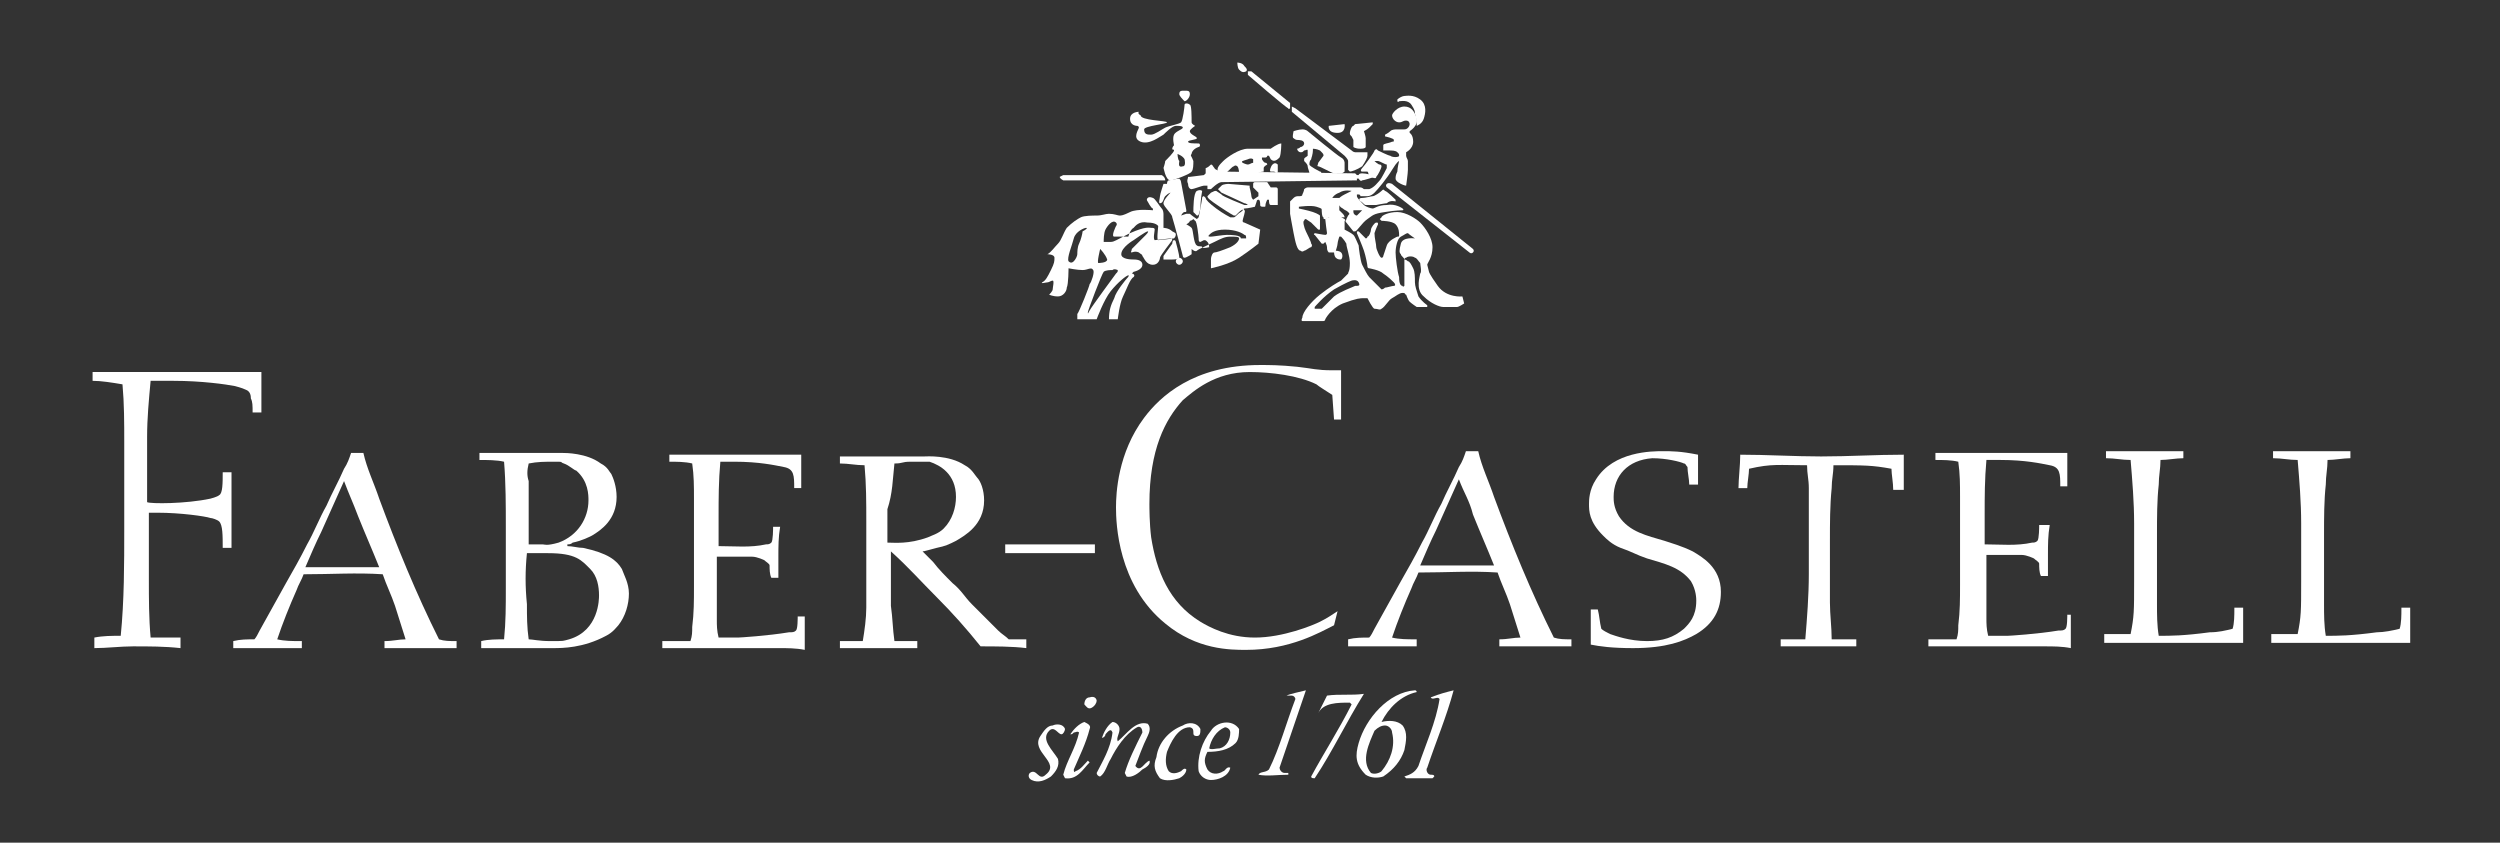 <?xml version="1.0" encoding="utf-8"?>
<!-- Generator: Adobe Illustrator 24.2.3, SVG Export Plug-In . SVG Version: 6.00 Build 0)  -->
<svg version="1.1"
	 id="root" inkscape:output_extension="org.inkscape.output.svg.inkscape" inkscape:version="0.45.1" sodipodi:docbase="C:\Documents and Settings\102517\Desktop" sodipodi:docname="Faber2.svg" sodipodi:version="0.32" xmlns:cc="http://web.resource.org/cc/" xmlns:dc="http://purl.org/dc/elements/1.1/" xmlns:inkscape="http://www.inkscape.org/namespaces/inkscape" xmlns:rdf="http://www.w3.org/1999/02/22-rdf-syntax-ns#" xmlns:sodipodi="http://sodipodi.sourceforge.net/DTD/sodipodi-0.dtd" xmlns:svg="http://www.w3.org/2000/svg"
	 xmlns="http://www.w3.org/2000/svg" xmlns:xlink="http://www.w3.org/1999/xlink" x="0px" y="0px" viewBox="0 0 178 60"
	 style="enable-background:new 0 0 178 60;" xml:space="preserve">
<rect x="0" y="0" width="178" height="60" fill="#333333" stroke="none"/>
<style type="text/css">
	.st0{fill-rule:evenodd;clip-rule:evenodd;fill:none;}
	.st1{fill-rule:evenodd;clip-rule:evenodd;fill:#FFFFFF;}
</style>
<rect y="-0.1" class="st0" width="178" height="60"/>
<sodipodi:namedview  bordercolor="#666666" borderopacity="1.0" gridtolerance="10.0" guidetolerance="10.0" height="60px" id="base" inkscape:current-layer="root" inkscape:cx="175.7587" inkscape:cy="75.5" inkscape:pageopacity="0.0" inkscape:pageshadow="2" inkscape:window-height="747" inkscape:window-width="1280" inkscape:window-x="-4" inkscape:window-y="-4" inkscape:zoom="2" objecttolerance="10.0" pagecolor="#ffffff" units="cm" width="178px">
	</sodipodi:namedview>
<g id="g2210" transform="matrix(3.13,0,0,3.13,-201.615,-224.286)">
	<g>
		<g id="g2212" transform="matrix(1,0,0,-1,0,200)">
			<g id="g2214" transform="scale(0.4,0.4)">
				<path id="path2216" class="st1" d="M237.1,286.1c-0.3-0.2-0.6-0.4-1-0.6c-0.4-0.2-2.1-0.9-3.7-0.9c-1.5,0-2.6,0.6-3.1,0.9
					c-1.8,1.1-2.5,2.9-2.8,4.8c-0.1,0.8-0.1,1.7-0.1,1.9c0,3.1,0.9,4.8,1.9,5.9c0.6,0.5,1.8,1.6,3.8,1.6c1.2,0,2.8-0.2,3.8-0.7
					c0.1-0.1,0.6-0.4,0.9-0.6l0.1-1.4h0.4c0,0.3,0,0.6,0,0.9c0,0.6,0,1.3,0,1.9h-0.5c-0.9,0-1.1,0.1-2,0.2c-1,0.1-1.6,0.1-2.1,0.1
					c-3.8,0-5.7-1.8-6.6-3c-1.5-2-1.6-4.3-1.6-5.1c0-0.9,0.1-4.4,2.8-6.6c1.8-1.5,3.7-1.5,4.6-1.5c2.5,0,4.2,1,5,1.4L237.1,286.1"/>
				<path id="path2218" class="st1" d="M182.6,288.6c-1.4,0-2.7,0-4.2,0c0.3,0.7,0.6,1.4,0.9,2c0.5,1.1,0.8,1.8,1.3,2.9
					c0.3-0.8,0.5-1.2,0.8-2C181.8,290.5,182.2,289.6,182.6,288.6z M178.1,284.4c-0.4,0-0.9,0-1.3,0.1c0.3,0.9,0.7,1.9,1.1,2.8
					c0.1,0.3,0.3,0.6,0.4,0.9c1.6,0,3,0.1,4.5,0c0.2-0.6,0.5-1.2,0.7-1.8c0.2-0.6,0.4-1.3,0.6-1.9c-0.4,0-0.7-0.1-1.2-0.1v-0.4
					c1.3,0,2.7,0,4.1,0v0.4c-0.4,0-0.7,0-1,0.1c-1.3,2.6-2.4,5.3-3.4,8c-0.3,0.9-0.7,1.7-0.9,2.6h-0.7c-0.1-0.3-0.2-0.6-0.4-0.9
					c-0.3-0.7-0.7-1.4-1-2.1c-0.4-0.7-0.7-1.5-1.1-2.2c-0.4-0.8-0.8-1.5-1.2-2.2c-0.5-0.9-1-1.8-1.5-2.7c-0.1-0.2-0.2-0.4-0.3-0.5
					c-0.4,0-0.8,0-1.2-0.1l0-0.4c1.3,0,2.6,0,3.9,0V284.4"/>
				<path id="path2220" class="st1" d="M246,288.7c-1.4,0-2.7,0-4.2,0c0.3,0.7,0.6,1.4,0.9,2c0.5,1.1,0.8,1.8,1.3,2.9
					c0.3-0.8,0.6-1.2,0.8-2C245.2,290.6,245.6,289.7,246,288.7z M241.5,284.5c-0.4,0-0.9,0-1.3,0.1c0.3,0.9,0.7,1.9,1.1,2.8
					c0.1,0.3,0.3,0.6,0.4,0.9c1.6,0,3,0.1,4.5,0c0.2-0.6,0.5-1.2,0.7-1.8c0.2-0.6,0.4-1.3,0.6-1.9c-0.4,0-0.7-0.1-1.2-0.1v-0.4
					c1.3,0,2.7,0,4.1,0v0.4c-0.4,0-0.7,0-1,0.1c-1.3,2.6-2.4,5.3-3.4,8c-0.3,0.9-0.7,1.7-0.9,2.6h-0.7c-0.1-0.3-0.2-0.6-0.4-0.9
					c-0.3-0.7-0.7-1.4-1-2.1c-0.4-0.7-0.7-1.5-1.1-2.2c-0.4-0.8-0.8-1.5-1.2-2.2c-0.5-0.9-1-1.8-1.5-2.7c-0.1-0.2-0.2-0.4-0.3-0.5
					c-0.4,0-0.8,0-1.2-0.1l0-0.4c1.3,0,2.6,0,3.9,0V284.5"/>
				<path id="path2222" class="st1" d="M278.6,286.1c0-0.4,0-0.9-0.1-1c-0.1-0.1-0.2-0.1-0.4-0.1c-1.2-0.2-2.8-0.3-2.9-0.3
					c-0.4,0-0.8,0-1.1,0c-0.1,0.4-0.1,0.7-0.1,1c0,0.4,0,0.9,0,1.3c0,0.8,0,1.5,0,2.3c1.1,0,1.7,0,2,0c0.3,0,0.7-0.2,0.7-0.2
					c0.1-0.1,0.3-0.2,0.3-0.3c0-0.2,0-0.5,0.1-0.7l0.4,0c0,0.4,0,0.8,0,1.2c0,0.6,0,1.1,0.1,1.7H277c0-0.1,0-0.8-0.1-0.9
					c-0.1-0.1-0.2-0.1-0.3-0.1c-0.9-0.2-1.8-0.1-2.7-0.1c0,0.6,0,1.1,0,1.7c0,1,0,2,0.1,3.1c0.3,0,0.5,0,0.8,0
					c1.4,0,2.3-0.2,2.8-0.3c0.6-0.1,0.6-0.5,0.6-1.2h0.4c0,0.6,0,1.3,0,1.9c-0.8,0-1.5,0-2.3,0c-0.9,0-1.9,0-2.8,0
					c-0.8,0-1.6,0-2.4,0l0-0.4c0.4,0,0.9,0,1.3-0.1c0.1-0.7,0.1-1.3,0.1-2c0-0.8,0-1.6,0-2.4c0-0.9,0-1.8,0-2.6c0-0.8,0-1.5-0.1-2.3
					c0-0.3,0-0.5-0.1-0.8c-0.5,0-1.1,0-1.6,0v-0.4c0.1,0,0.2,0,0.3,0c1.2,0,2.4,0,3.6,0h1.1c0.5,0,1.1,0,1.6,0c0.5,0,1,0,1.5-0.1
					c0,0.6,0,1.3,0,1.9H278.6"/>
				<path id="path2224" class="st1" d="M288.1,286.2c0-0.3,0-0.8-0.1-1.1c-0.4-0.1-0.8-0.2-1.3-0.2c-1.5-0.2-2.2-0.2-2.9-0.2
					c-0.1,0.6-0.1,1.2-0.1,1.8c0,0.6,0,1.3,0,1.9v2.1c0,0.9,0,1.9,0.1,2.8c0,0.5,0.1,0.9,0.1,1.4c0.4,0,0.9,0.1,1.3,0.1v0.4
					c-0.5,0-1.4,0-1.9,0c-0.8,0-1.7,0-2.5,0l0-0.4c0.5,0,0.9-0.1,1.4-0.1c0.1-1.2,0.2-2.4,0.2-3.6c0-1.1,0-2.2,0-3.3
					c0-1.7,0-2-0.2-3c-0.5,0-1,0-1.5,0l0-0.5c1.2,0,2.3,0,3.5,0c1.5,0,2.9,0,4.4,0c0,0.3,0,0.6,0,0.8c0,0.4,0,0.9,0,1.2H288.1"/>
				<path id="path2226" class="st1" d="M297.6,286.2c0-0.3,0-0.8-0.1-1.1c-0.4-0.1-0.9-0.2-1.3-0.2c-1.5-0.2-2.2-0.2-2.9-0.2
					c-0.1,0.6-0.1,1.2-0.1,1.8c0,0.6,0,1.3,0,1.9v2.1c0,0.9,0,1.9,0.1,2.8c0,0.5,0.1,0.9,0.1,1.4c0.4,0,0.9,0.1,1.3,0.1v0.4
					c-0.5,0-1.4,0-1.9,0c-0.8,0-1.7,0-2.5,0l0-0.4c0.5,0,0.9-0.1,1.4-0.1c0.1-1.2,0.2-2.4,0.2-3.6c0-1.1,0-2.2,0-3.3
					c0-1.7,0-2-0.2-3c-0.4,0-1,0-1.5,0l0-0.5c1.2,0,2.3,0,3.5,0c1.5,0,2.9,0,4.4,0c0,0.3,0,0.6,0,0.8c0,0.4,0,0.9,0,1.2H297.6"/>
				<path id="path2228" class="st1" d="M188.2,284c0.5,0,1.1,0,1.6,0c0.4,0,0.9,0,1.4,0c0.4,0,0.9,0,1.3,0c0.5,0,1.7,0,3,0.7
					c0.4,0.2,0.6,0.5,0.7,0.6c0.4,0.5,0.6,1.2,0.6,1.8c0,0.6-0.3,1.1-0.4,1.4c-0.3,0.5-0.8,0.9-2.2,1.2c-0.3,0-0.6,0.1-0.9,0.1
					l0,0.1c0.1,0,0.2,0,0.3,0.1c0.5,0.1,0.9,0.3,1.1,0.4c0.5,0.3,1.4,0.9,1.4,2.2c0,0.6-0.2,1.1-0.3,1.3c-0.1,0.1-0.2,0.4-0.6,0.6
					c-0.8,0.6-2,0.6-2.2,0.6c-0.5,0-0.9,0-1.4,0c-0.6,0-1.2,0-1.7,0c-0.6,0-1.1,0-1.6,0l0-0.4c0.4,0,1,0,1.4-0.1
					c0.1-1.2,0.1-2.5,0.1-3.7c0-1.2,0-2.3,0-3.5c0-1,0-1.9-0.1-2.9c-0.4,0-0.9,0-1.3-0.1V284z M191.1,294.5c0.5,0.1,0.9,0.1,1.4,0.1
					c0.7,0,0.3,0,0.6-0.1c0.3-0.1,0.6-0.4,0.7-0.4c0.7-0.6,0.7-1.4,0.7-1.7c0-1-0.6-2-1.7-2.4c-0.7-0.2-0.8-0.1-0.9-0.1
					c-0.3,0-0.5,0-0.8,0c0,0.4,0,0.9,0,1.3c0,0.3,0,0.6,0,0.8c0,0.5,0,1,0,1.5C191,293.8,191,294.1,191.1,294.5z M191,289.4
					c0.4,0,0.8,0,1.2,0c1.6,0,1.9-0.4,2.4-0.9c0.4-0.4,0.5-1,0.5-1.5c0-0.2,0-2-1.7-2.5c-0.4-0.1-0.2-0.1-1.1-0.1
					c-0.6,0-1,0.1-1.2,0.1c-0.1,0.7-0.1,1.3-0.1,2C190.9,287.5,190.9,288.4,191,289.4"/>
				<path id="path2230" class="st1" d="M219.4,284.5c-0.3,0-0.6,0-1,0c-0.2,0.2-0.4,0.3-0.6,0.5c-0.5,0.5-1,1-1.5,1.5
					c-0.4,0.4-0.6,0.8-1.1,1.2c-0.4,0.4-0.8,0.8-1.1,1.2c-0.2,0.2-0.4,0.4-0.6,0.6c0.1,0,0.4,0.1,0.8,0.2c0.5,0.1,0.7,0.2,1.1,0.4
					c0.5,0.3,1.6,0.9,1.6,2.3c0,0.6-0.2,1.1-0.4,1.3c-0.1,0.1-0.3,0.5-0.7,0.7c-0.9,0.6-2.2,0.5-2.3,0.5c-0.6,0-1.1,0-1.7,0
					c-1,0-2.1,0-3.1,0l0-0.4c0.5,0,0.9-0.1,1.4-0.1c0.1-1.1,0.1-2.1,0.1-3.2c0-1.2,0-2.3,0-3.5v-1.4c0-0.6-0.1-1.3-0.2-1.9
					c-0.4,0-0.9,0-1.3,0l0-0.4c0.5,0,1,0,1.6,0c0.9,0,1.9,0,2.8,0l0,0.4c-0.4,0-0.9,0-1.3,0c-0.1,0.7-0.1,1.3-0.2,2
					c0,0.6,0,1.2,0,1.8c0,0.4,0,0.9,0,1.3l0,0c1-0.9,1.7-1.7,2.6-2.6c0.9-0.9,1.7-1.8,2.5-2.8c0.8,0,1.8,0,2.6-0.1L219.4,284.5z
					 M211.9,294.5c0.5,0,0.4,0.1,0.9,0.1c0.6,0,0.9,0,1.1,0c0.6-0.2,1.5-0.7,1.5-2c0-0.6-0.2-1.3-0.7-1.8c-0.3-0.3-0.7-0.4-0.9-0.5
					c-1.1-0.4-1.9-0.3-2.3-0.3c0,0.6,0,1.3,0,1.9C211.8,292.8,211.8,293.6,211.9,294.5"/>
				<path id="path2232" class="st1" d="M171.3,284.6c-0.6,0-1.1,0-1.7,0c-0.1,1.1-0.1,2.2-0.1,3.3c0,1.3,0,2.5,0,3.8
					c0.2,0,0.4,0,0.5,0c1.3,0,2.7-0.2,3-0.3c0.1,0,0.4-0.1,0.5-0.2c0.2-0.2,0.2-0.8,0.2-1.5l0.5,0c0,0.6,0,1.2,0,1.9
					c0,0.8,0,1.6,0,2.4l-0.5,0c0-0.6,0-1.2-0.2-1.3c-0.1-0.1-0.5-0.2-0.5-0.2c-1.4-0.3-3.4-0.3-3.6-0.2c0,1.2,0,2.5,0,3.7
					c0,1.1,0.1,2.1,0.2,3.2c0.4,0,0.9,0,1.3,0c1.6,0,3-0.2,3.5-0.3c0,0,0.4-0.1,0.6-0.2c0.3-0.1,0.3-0.4,0.3-0.5
					c0.1-0.2,0.1-0.4,0.1-0.8h0.5c0,0.7,0,1.5,0,2.3c-1.3,0-2.5,0-3.8,0c-1.9,0-3.9,0-5.8,0l0-0.5c0.5,0,1.1-0.1,1.7-0.2
					c0.1-1.1,0.1-2.2,0.1-3.3c0-1.7,0-3.3,0-4.9c0-2,0-4.1-0.2-6.1c-0.5,0-1,0-1.5-0.1V284c0.7,0,1.5,0.1,2.2,0.1
					c0.9,0,1.8,0,2.7-0.1L171.3,284.6"/>
				<path id="path2234" class="st1" d="M206.4,286c0-0.4,0-0.9-0.1-1c-0.1-0.1-0.2-0.1-0.4-0.1c-1.2-0.2-2.8-0.3-2.9-0.3
					c-0.4,0-0.8,0-1.1,0c-0.1,0.4-0.1,0.7-0.1,1c0,0.4,0,0.9,0,1.3c0,0.8,0,1.5,0,2.3c1.1,0,1.7,0,2,0c0.3,0,0.7-0.2,0.7-0.2
					c0.1-0.1,0.3-0.2,0.3-0.3c0-0.2,0-0.5,0.1-0.7l0.4,0c0,0.4,0,0.8,0,1.2c0,0.6,0,1.1,0.1,1.7h-0.4c0-0.1,0-0.8-0.1-0.9
					c-0.1-0.1-0.2-0.1-0.3-0.1c-0.9-0.2-1.8-0.1-2.7-0.1c0,0.6,0,1.1,0,1.7c0,1,0,2,0.1,3.1c0.3,0,0.5,0,0.8,0
					c1.4,0,2.3-0.2,2.8-0.3c0.6-0.1,0.6-0.5,0.6-1.2h0.4c0,0.6,0,1.3,0,1.9c-0.8,0-1.5,0-2.3,0c-0.9,0-1.9,0-2.8,0
					c-0.8,0-1.6,0-2.4,0l0-0.4c0.4,0,0.9,0,1.3-0.1c0.1-0.7,0.1-1.3,0.1-2c0-0.8,0-1.6,0-2.4c0-0.9,0-1.8,0-2.6c0-0.8,0-1.5-0.1-2.3
					c0-0.3,0-0.5-0.1-0.8c-0.5,0-1.1,0-1.6,0v-0.4c0.1,0,0.2,0,0.3,0c1.2,0,2.4,0,3.6,0h1.1c0.5,0,1.1,0,1.6,0c0.5,0,1,0,1.5-0.1
					c0,0.6,0,1.3,0,1.9H206.4"/>
				<path id="path2236" class="st1" d="M218.2,289.4c1.7,0,3.4,0,5.1,0l0,0.5h-2c-1.1,0-2.1,0-3.1,0V289.4"/>
				<path id="path2238" class="st1" d="M257.6,293.3c0,0.6,0,1.1,0,1.7c-1,0.2-1.5,0.2-2,0.2c-0.6,0-2.8,0-3.8-1.6
					c-0.4-0.6-0.4-1.2-0.4-1.4c0-0.4,0-1,0.8-1.8c0.2-0.2,0.5-0.5,1-0.7c0.6-0.2,0.9-0.4,1.5-0.6c1-0.3,1.9-0.5,2.5-1.3
					c0.3-0.5,0.3-1,0.3-1.1c0-0.9-0.4-1.3-0.7-1.6c-0.6-0.5-1.2-0.7-2.1-0.7c-1,0-1.8,0.3-2.1,0.4c-0.2,0.1-0.4,0.2-0.5,0.3
					c-0.1,0.4-0.1,0.7-0.2,1.1l-0.4,0c0-0.3,0-0.6,0-1c0-0.3,0-0.6,0-1c0.5-0.1,1.2-0.2,2.4-0.2c1.9,0,2.9,0.4,3.6,0.8
					c1,0.6,1.4,1.4,1.4,2.4c0,1.4-1.1,2-1.6,2.3c-0.6,0.3-1.3,0.5-1.6,0.6c-1,0.3-2,0.5-2.6,1.4c-0.3,0.5-0.3,0.9-0.3,1.1
					c0,1.2,0.8,2.1,2.2,2.2c0.8,0,1.6-0.2,1.8-0.3c0.1,0,0.1-0.1,0.2-0.2c0-0.3,0.1-0.7,0.1-1H257.6"/>
				<path id="path2240" class="st1" d="M269.3,293.1c0,0.6,0,1.4,0,1.9c-1.6,0-3.1-0.1-4.7-0.1c-1.5,0-3.1,0.1-4.6,0.1
					c0-0.6-0.1-1.4-0.1-1.9h0.5c0,0.3,0.1,0.8,0.1,1.1c1.3,0.3,1.7,0.2,3.3,0.2c0-0.5,0.1-0.8,0.1-1.3c0-0.8,0-1.6,0-2.5
					c0-0.8,0-1.6,0-2.4c0-1.2-0.1-2.5-0.2-3.7c-0.5,0-0.9,0-1.4,0v-0.4c0.5,0,1,0,1.5,0c0.9,0,1.9,0,2.8,0l0,0.4c-0.4,0-0.9,0-1.4,0
					c0,0.7-0.1,1.4-0.1,2.1c0,1.2,0,2.3,0,3.5c0,1,0,2,0.1,3c0,0.5,0.1,0.8,0.1,1.3c1.8,0,2.2,0,3.3-0.2c0-0.3,0.1-0.8,0.1-1.2
					H269.3"/>
				<path id="path2242" class="st1" d="M228.1,315.5c0,0.2,0.1,0.2,0.3,0.2c0.2,0,0.3,0,0.3-0.2c0-0.2-0.2-0.4-0.3-0.4
					C228.3,315.2,228.1,315.4,228.1,315.5"/>
				<path id="path2244" class="st1" d="M225.8,314.5c0,0-0.5,0-0.5-0.4c0-0.4,0.4-0.4,0.4-0.4s0.1,0,0.1-0.1c0-0.1-0.4-0.6,0.1-0.8
					c0.5-0.2,1.1,0.3,1.3,0.4c0.1,0.1,0.5,0.5,0.7,0.5c0.2,0,0.4,0,0.4-0.1c0-0.1-0.4-0.2-0.5-0.4c-0.1-0.2,0-0.6,0-0.6
					s-0.1-0.1-0.1-0.2c0-0.1,0.1,0,0.1-0.1c0-0.1-0.4-0.5-0.5-0.6c0-0.1-0.1-0.4-0.1-0.4c0,0.1,0.1-0.7,0.4-0.7
					c0.2,0,1.2,0.4,1.2,0.5c0.1,0.1,0.1,0.4,0.1,0.6c-0.1,0.3-0.2,0.3-0.1,0.4c0,0.1,0.1,0.3,0.4,0.4c0.1,0,0.1,0.2,0,0.2
					c-0.3,0-0.6,0-0.6,0.1c0,0.1,0.5,0.1,0.5,0.2c0,0.1-0.4,0.2-0.4,0.4c0,0.1,0.3,0.3,0.3,0.3c0,0-0.2,0.1-0.2,0.2c0,0.3,0,1-0.1,1
					c-0.1,0.1-0.3,0.1-0.3,0c0-0.1-0.1-0.9-0.2-1c-0.1-0.1-0.7-0.2-0.9-0.3c-0.2-0.1-0.6-0.4-0.8-0.4c-0.2,0-0.4,0-0.4,0.3
					c0,0.2,1.3,0.3,1.3,0.4c0,0.1-1.5,0.1-1.5,0.4C225.7,314.4,225.8,314.5,225.8,314.5z M228,312.1c0,0,0-0.3,0.1-0.4
					c0-0.1-0.1-0.4,0.2-0.3c0.2,0,0.1,0.4,0.1,0.4C228.3,312,228,312.1,228,312.1"/>
				<path id="path2246" class="st1" d="M221.5,310.9h5.6c0,0,0.2-0.1,0.2-0.3c-0.1,0-5.8,0-5.8,0s-0.2,0.1-0.2,0.2
					C221.3,310.8,221.5,310.9,221.5,310.9"/>
				<path id="path2248" class="st1" d="M227.2,307.9v0.8c0,0,0,0.2-0.1,0.3c-0.1,0.1-0.4,0.6-0.5,0.6c0,0-0.2,0.1-0.3,0
					c-0.1-0.1,0-0.2,0-0.2c0,0,0.2-0.4,0.3-0.4c0,0,0-0.1,0-0.1c0,0-0.9,0.1-1.3-0.1s-0.5-0.2-0.6-0.2s-0.3,0.1-0.6,0.1
					c-0.2,0-0.4-0.1-0.7-0.1c-0.2,0-0.7,0-0.9-0.1c-0.2-0.1-0.5-0.3-0.8-0.6c-0.2-0.3-0.3-0.7-0.5-0.9c-0.2-0.2-0.4-0.5-0.6-0.6
					c0,0,0.4,0,0.4-0.2c0-0.2,0-0.3-0.2-0.7c-0.2-0.4-0.3-0.6-0.5-0.7c-0.1-0.1,0.2,0,0.3,0c0.1,0,0.2,0.1,0.3,0.1
					c0.1,0,0-0.4,0-0.5c0-0.1-0.2-0.3-0.2-0.3s0.2-0.1,0.5-0.1c0.3,0,0.5,0.3,0.5,0.5c0.1,0.2,0.1,1.1,0.1,1.1s0.5-0.1,0.8-0.1
					c0.3,0,0.5,0.2,0.6,0c0.1-0.1-0.1-0.7-0.2-0.8c0-0.1-0.6-1.6-0.7-1.7c0-0.1,0-0.3,0-0.3h1.1c0,0,0.4,1.1,0.8,1.6
					c0.4,0.5,0.9,0.9,1,0.9c0.1,0-0.1-0.2-0.1-0.2s-0.6-0.7-0.7-1.1c-0.2-0.4-0.3-0.7-0.3-1.2c0,0,0.5,0,0.5,0s0.1,0.9,0.3,1.3
					c0.2,0.4,0.4,1,0.6,1.1c0.1,0.1,0,0.2-0.1,0.2c0,0,0.1,0.1,0.1,0.1c0,0,0.5,0.1,0.5,0.4c0,0.3-0.4,0.3-0.5,0.3
					c-0.1,0-0.7,0-0.7,0.3c0,0.4,0.7,0.8,0.7,0.8s0.7,0.5,0.8,0.5c0.1,0-0.1-0.2-0.1-0.2s-0.8-0.8-0.8-0.8c0-0.1-0.1-0.2,0-0.2
					c0,0,0.2,0.1,0.4,0c0.1-0.1,0.2-0.1,0.2-0.2c0.1-0.1,0.2-0.5,0.6-0.5c0.3,0,0.4,0.3,0.4,0.4c0,0.1,0.7,1,0.7,1s0,0.1-0.1,0.1
					c-0.1,0-0.8-0.1-0.9-0.1c-0.1,0.1,0,0.5,0,0.6c0,0.1-0.1,0.1-0.2,0.1c-0.1,0-0.3,0.1-1.2-0.3c-0.8-0.4-0.9-0.5-1.1-0.5
					c-0.2,0-0.3,0-0.4,0c0,0.1,0,0.5,0.1,0.7c0.1,0.2,0.4,0.6,0.6,0.4c0.1-0.1,0-0.2,0-0.2s-0.3-0.6-0.1-0.6c0.2,0,0.8,0,0.8,0
					s0.1,0.4,0.3,0.5c0.1,0.1,0.3,0.4,0.8,0.3c0.5,0,0.6-0.2,0.6-0.2c0-0.1-0.1-0.8,0-0.8c0.1,0,0.9,0.1,0.9,0.1
					c0,0,0.1,0.1,0.1,0.2c0,0.1,0,0.1-0.2,0.2C227.5,307.9,227.2,307.9,227.2,307.9z M223.6,306.7c0,0-0.2-0.8-0.1-0.8
					c0,0,0.5,0,0.5,0.2C223.9,306.4,223.6,306.7,223.6,306.7z M223.8,305.4c-0.1-0.1-0.9-2.2-0.9-2.3c0-0.1,0-0.1,0.1,0.1
					c0.1,0.2,1.5,2.1,1.5,2.1c0.1,0.1,0.1,0.1,0.1,0.2c0,0-0.2,0.1-0.3,0C224.2,305.5,223.9,305.5,223.8,305.4z M222.8,307.9
					c-0.1,0-0.6-0.2-0.7-0.6c-0.1-0.4-0.4-1.1-0.3-1.3c0.1-0.1,0.2-0.1,0.3,0c0.1,0.1,0.2,0.3,0.2,0.4c0,0.1,0,0.4,0.1,0.6
					c0.1,0.2,0.2,0.6,0.2,0.7C222.8,307.8,222.9,307.9,222.8,307.9"/>
				<path id="path2250" class="st1" d="M227.9,307.1c0,0,0,0.1-0.1,0.1c-0.1,0-0.1-0.2-0.1-0.2l-0.5-0.7c0,0,0-0.1,0-0.2
					c0.1,0,0.4,0,0.5,0c0.1,0,0.3,0,0.4,0.1C228.1,306.4,227.9,307.1,227.9,307.1"/>
				<path id="path2252" class="st1" d="M227.9,306c0,0.1,0.1,0.2,0.2,0.2s0.2-0.1,0.2-0.2c0-0.1-0.1-0.2-0.2-0.2
					S227.9,305.9,227.9,306"/>
				<path id="path2254" class="st1" d="M231.5,308.8c0,0,0.1,0.1,0.3,0.2c0.2,0,0.6,0.1,0.6,0.1l0.1,0.3c0,0,0,0.1,0.1,0.1
					s0.1-0.2,0.1-0.3c0-0.1,0.1-0.1,0.2-0.1c0.1,0,0.1,0,0.1,0.1c0,0.1,0.1,0.3,0.1,0.3s0.1,0,0.1,0c0-0.1,0-0.3,0.1-0.3
					c0.1,0,0.4,0,0.4,0l0,0.9c0,0,0,0.1-0.1,0.1c-0.1,0-0.3,0-0.3,0l-0.2,0.3c0,0-0.1,0-0.1,0c0,0-0.6,0-0.6,0s-0.1,0-0.1-0.1
					c0,0,0-0.1,0-0.2c0,0,0.2-0.2,0.3-0.3c0-0.1,0-0.2,0-0.2s-0.3-0.2-0.3-0.2c0,0-0.1,0.1-0.1,0.2c0,0.1-0.1,0.5-0.1,0.5
					s0,0.1,0,0.1c0,0-1.2,0.1-1.2,0.1s-0.3,0-0.4-0.1s-0.2-0.2-0.2-0.2c0,0,0.2-0.2,0.2-0.2c0,0,1.1-0.5,1.3-0.6
					c0.1,0,0.2-0.1,0.2-0.1c0,0-0.2,0-0.2,0c0,0-1.3,0.5-1.3,0.6c0,0-0.3,0.2-0.3,0.2c-0.1,0-0.1,0-0.3-0.1
					c-0.1-0.1-0.2-0.2-0.2-0.2c0-0.1,0.1-0.2,0.7-0.6c0.6-0.4,0.8-0.5,0.8-0.5s0.1,0,0.1,0L231.5,308.8"/>
				<path id="path2256" class="st1" d="M228.5,308.1c0,0,0.2-0.1,0.3-0.2c0.1-0.1,0.1-0.9,0.3-1c0.1-0.1,0.3,0,0.3-0.1
					c0-0.1,0.4,0,0.4,0s0,0.2-0.1,0.3c-0.1,0.1-0.1,0.1-0.2,0.1c0,0-0.2-0.1-0.2-0.1c-0.1,0-0.1,0.1-0.1,0.2c0,0.1-0.1,1-0.2,1
					c0,0-0.1,0.1-0.1,0.1c0,0-0.1-0.1-0.2-0.1C228.7,308.2,228.5,308.1,228.5,308.1z M231.6,308.8c-0.2-0.1-0.3-0.3-0.4-0.3
					c-0.1,0-0.2,0-0.2,0s-0.4,0.2-0.8,0.5c-0.4,0.3-0.6,0.5-0.6,0.6c0,0-0.1,0.1-0.1,0.1c0,0-0.1,0-0.1-0.1c0-0.1-0.2-1.1-0.2-1.1
					s-0.1-0.1-0.1-0.1c0,0-0.3,0.2-0.4,0.3c0,0-0.1,0-0.2,0c0,0-0.3-0.1-0.3-0.1c0,0,0.1,0.2,0.2,0.2c0.1,0,0.1,0,0.1,0.1
					c0,0-0.3,1.6-0.3,1.6s0,0.1-0.1,0.2c-0.1,0-0.6-0.1-0.6-0.1c-0.1,0-0.1-0.2-0.1-0.2l-0.2,0c0,0-0.2-0.6-0.2-0.7
					c0-0.1-0.1-0.4,0-0.4c0.2,0,0.2,0.3,0.3,0.4c0.2,0.2,0.3,0.2,0.3,0.2c0,0-0.4-0.4-0.4-0.6c0-0.2,0.5-0.6,0.5-0.8
					c0.1-0.3,0.6-2.2,0.6-2.2s0-0.1,0.1-0.1c0.1,0,0.4,0.2,0.4,0.2l0,0.3c0,0,0.2-0.2,0.3-0.1s0.6,0.3,1,0.5
					c0.4,0.2,0.6,0.3,0.9,0.3c0.3,0,0.5,0,0.5-0.1c0-0.1-0.1-0.3-0.5-0.5c-0.5-0.2-0.8-0.3-0.9-0.3s-0.2-0.2-0.2-0.4s0-0.5,0-0.5
					s1,0.2,1.6,0.6c0.6,0.4,1.1,0.8,1.1,0.8l0.1,0.8l-0.9,0.4c0,0-0.1,0-0.1,0.1c0,0.1,0.2,0.6,0.1,0.6c0,0,0,0.1-0.2,0.1
					C231.8,308.9,231.7,308.9,231.6,308.8z M230.8,307.5c-0.2,0-0.8-0.1-0.9-0.1c-0.1,0-0.2,0-0.1,0.1c0.1,0.1,0.3,0.3,0.9,0.3
					c0.6,0,1-0.2,1.1-0.3c0.1,0,0.1-0.1,0.1-0.2c0,0-0.2,0-0.3,0C231.6,307.5,231,307.5,230.8,307.5"/>
				<path id="path2258" class="st1" d="M229.4,310c0,0-0.1,0.1-0.3,0c-0.2-0.1-0.2-1-0.2-1.2c0.1-0.1,0.2-0.2,0.2-0.2
					c0.1,0,0.1,0,0.2,0.4C229.3,309.5,229.4,310,229.4,310"/>
				<path id="path2260" class="st1" d="M229.6,311.3c0,0,0-0.2,0-0.3c0,0-0.1-0.1-0.1-0.1c0,0-0.8-0.1-0.8-0.1s-0.1,0-0.1,0
					c0-0.1-0.1-0.2,0-0.4c0-0.2,0.1-0.3,0.2-0.3s0.6,0.2,0.7,0.2c0.1,0,0.2,0,0.2,0l0-0.2l0.2,0c0,0,0.4,0.4,0.6,0.4
					c0.2,0,7.7,0.1,7.7,0.1l0,0.1h0.1c0,0,0.1-0.2,0.2-0.1c0.1,0,0.7,0.2,0.7,0.2c0,0.1-0.5,0.2-0.7,0.2c-0.2,0-0.2-0.1-0.2-0.1
					l-0.1,0l-0.1,0.1l-7.6,0.1c0,0-0.4,0.1-0.4,0.2c-0.1,0.1-0.1,0.2-0.2,0.2C229.7,311.3,229.6,311.3,229.6,311.3"/>
				<path id="path2262" class="st1" d="M233.9,312.7c0,0,0-0.6-0.1-0.8c-0.1-0.1-0.3-0.3-0.5-0.1c-0.1,0.2-0.1,0.2-0.1,0.2
					c0,0-0.1,0-0.1,0c0-0.1-0.1-0.1-0.1-0.1c-0.1,0-0.2,0-0.2,0v-0.1c0,0,0.1-0.2,0.2-0.2c0.1,0,0.1-0.1,0.1-0.1s-0.2-0.1-0.2-0.2
					c0-0.1,0-0.2,0-0.2c-0.1,0-0.5-0.1-0.6-0.1c-0.1,0-0.7,0-0.8,0c0,0,0,0.3-0.1,0.4c0,0-0.1,0.1-0.2,0c-0.1,0-0.4-0.4-0.5-0.4
					c-0.1,0-0.3-0.1-0.4,0.1c-0.1,0.2,0.1,0.4,0.3,0.6c0.2,0.2,0.9,0.7,1.4,0.7c0.5,0,1.3,0,1.3,0S233.7,312.7,233.9,312.7
					C233.8,312.8,233.9,312.7,233.9,312.7z M232.3,311.8c0,0-0.1,0.1-0.3,0c-0.3-0.1-0.4-0.1-0.3-0.2c0,0,0.2-0.1,0.3-0.1
					c0.1,0,0.2,0.1,0.3,0.1C232.3,311.7,232.3,311.8,232.3,311.8"/>
				<path id="path2264" class="st1" d="M233.7,311.1c0,0.1,0,0.3,0,0.4c-0.1,0.1-0.2,0.1-0.3,0c-0.1-0.1-0.2-0.4-0.1-0.4
					c0,0,0.1,0,0.2,0C233.6,311,233.7,311,233.7,311.1"/>
				<path id="path2266" class="st1" d="M235.7,312.4c0,0,0.2,0,0.4-0.1c0.2-0.2,0.2-0.2,0.2-0.3c0,0-0.3-0.4-0.3-0.4
					c0-0.1-0.1-0.2,0-0.2c0.1,0,0.8-0.4,0.9-0.4c0.1,0,0.4,0,0.4,0c0.1,0,0.2,0.1,0.2,0.1c0,0,0,0.5,0,0.5s0,0.2-0.2,0.3
					c-0.2,0.1-1.9,1.5-1.9,1.5s-0.1,0.1-0.3,0.1c-0.2,0-0.5-0.1-0.5-0.1s-0.1-0.4,0-0.4c0,0,0.1-0.1,0.2-0.1c0.1,0,0.4,0,0.4-0.2
					c0-0.1-0.1-0.2-0.2-0.2c-0.1-0.1-0.2-0.1-0.2-0.1c0-0.1,0.1-0.2,0.2-0.2c0.1,0,0.1,0,0.2,0.1c0.1,0,0.2,0.1,0.2,0
					c0-0.1,0-0.2,0-0.3c-0.1-0.1-0.2-0.1-0.2-0.2c0-0.1,0-0.1,0-0.1c0.1-0.1,0.2-0.2,0.2-0.3c0-0.1,0.1-0.3,0.1-0.4c0,0,0.5,0,0.6,0
					c0.1,0,0.1,0.1,0,0.1c0,0-0.6,0.3-0.6,0.4c0,0.1,0,0.2,0.1,0.3C235.6,311.9,235.7,312,235.7,312.4"/>
				<path id="path2268" class="st1" d="M234.5,314.8v-0.3l3-2.5c0,0,0.2-0.2,0.2-0.3c0-0.1,0-0.5,0-0.5c0,0,0.1-0.1,0.1-0.1
					c0.1,0,0.4,0.1,0.7,0.3c0.2,0.3,0.3,0.5,0.3,0.6c0,0.1,0,0.2,0,0.2c0,0-0.6,0-0.7,0c-0.1,0-0.2,0.1-0.2,0.1c0,0-3.2,2.4-3.2,2.4
					L234.5,314.8"/>
				<path id="path2270" class="st1" d="M237.5,313.8c0,0,0.1-0.5-0.4-0.5c-0.6,0-0.5,0.4-0.5,0.4L237.5,313.8"/>
				<path id="path2272" class="st1" d="M239.1,313.9v-0.1c0,0-0.1-0.1-0.2-0.2c-0.1-0.1-0.3-0.2-0.3-0.2s0.1-0.3,0.1-0.4
					c0-0.1,0-0.5,0-0.5s0-0.1-0.3-0.1c-0.3,0-0.4,0.1-0.4,0.1c0,0,0,0.4,0,0.4s-0.1,0.2-0.1,0.2c-0.1,0.1-0.1,0.1-0.1,0.2
					c0,0.1,0.1,0.4,0.2,0.4c0,0,0.1,0.1,0.1,0.1L239.1,313.9"/>
				<path id="path2274" class="st1" d="M234.4,314.7v0.3l-2.2,1.8l-0.2,0c0,0,0-0.1,0-0.2c0,0,2.2-1.9,2.3-1.9
					C234.3,314.6,234.4,314.7,234.4,314.7"/>
				<path id="path2276" class="st1" d="M231.4,317.3c0,0,0-0.3,0.1-0.4c0.1-0.1,0.2-0.2,0.4-0.1c0.1,0.1,0,0.2-0.1,0.3
					C231.7,317.3,231.4,317.3,231.4,317.3"/>
				<path id="path2278" class="st1" d="M241.6,313.7c0,0,0.3,0.1,0.4,0.4s0.2,0.8-0.2,1.1c-0.4,0.3-0.8,0.2-0.9,0.2
					c-0.1,0-0.3-0.1-0.4-0.2c0-0.1,0-0.2,0.1-0.1c0.1,0,0.5,0.1,0.7-0.2c0.2-0.3,0.2-0.4,0.2-0.5
					C241.6,314.1,241.6,313.8,241.6,313.7C241.6,313.7,241.6,313.7,241.6,313.7"/>
				<path id="path2280" class="st1" d="M239.7,312.6c0-0.1,0-0.3,0-0.3s0.1,0,0.3,0c0.2,0,0.4,0,0.5-0.1c0.1-0.1,0.1-0.1,0.1-0.2
					c0-0.1-0.4-0.1-0.5,0c-0.1,0-0.7,0.3-0.7,0.3c-0.1,0.1-0.1,0.1-0.2,0c0-0.1-0.6-0.9-0.7-1c-0.1-0.1-0.1-0.2,0-0.2
					c0.1,0,0.2,0,0.3,0c0.1-0.1,0-0.2,0.2-0.3c0.2-0.1,0.3-0.1,0.3,0c0.1,0.1,0.3,0.5,0.3,0.6c0,0,0,0.1-0.1,0.1
					c-0.1,0-0.3,0.2-0.3,0.2s0.1,0,0.2,0c0.1,0,0.4-0.2,0.5-0.2c0,0,0-0.1,0-0.2c0,0-0.3-0.6-0.4-0.7c-0.1-0.1-0.3-0.4-0.6-0.5
					c-0.2,0-0.2,0-0.3,0c0,0-0.1,0.1-0.2,0.1c-0.1,0-3,0-3,0s-0.1,0-0.2-0.1c0-0.1-0.1-0.3-0.1-0.3c0-0.1-0.1-0.1-0.2-0.1
					c-0.1,0-0.2,0-0.3-0.1c-0.1-0.1-0.2-0.2-0.2-0.2l0-0.7c0,0,0.1-0.6,0.2-1.1c0.1-0.5,0.2-1,0.4-1c0.1-0.1,0.2,0,0.2,0
					c0.1,0,0.3,0.2,0.4,0.2c0,0,0.1,0.1,0,0.2c0,0.1-0.2,0.5-0.3,0.7c-0.1,0.2-0.2,0.6-0.1,0.6c0,0.1,0.1,0.1,0.1,0.1
					s0.3-0.2,0.3-0.2c0,0,0.4-0.4,0.4-0.4c0.1,0,0.1,0,0.1,0l0,0.8c0,0-0.1,0.1-0.4,0.2c-0.3,0.1-0.8,0.2-0.8,0.2s0,0.1,0,0.1
					c0,0,0.7,0.1,1,0c0.3-0.1,0.3-0.1,0.3-0.2c0,0,0-0.4,0.1-0.4c0-0.1,0-0.1,0.1-0.1c0.1,0,0.1,0.1,0.3,0.1c0.1,0,0.5,0,0.5,0
					c0.1,0,0,0,0.1,0c0,0,0.2,0,0.2,0s0,0.1-0.1,0.2c-0.1,0.1-0.1,0.1-0.2,0.2c0,0.1,0,0.3,0,0.3s0-0.1,0.2-0.2
					c0.1-0.1,0.2-0.1,0.3-0.2c0.1-0.1,0.1-0.1,0-0.2c0,0-0.1-0.2-0.1-0.2c0-0.1-0.1-0.1,0-0.2c0,0,0.4-0.5,0.4-0.5s0.1,0,0.1,0
					c0.1,0,0.4,0.5,0.7,0.7c0.3,0.2,0.3,0.3,1,0.4c0.6,0.1,1,0.1,1,0.1s0.1,0,0,0.1c0,0-0.4,0.3-0.9,0.2c-0.5,0-0.7-0.2-0.8-0.2
					c-0.1,0-0.4,0.1-0.5,0.2c-0.1,0.1-0.4,0.4-0.4,0.5c0,0.1,0,0.1,0,0.1s0.1,0,0.1,0c0.1,0,0.1-0.1,0.1-0.1c0,0,0.4,0,0.4,0
					c0,0,0.2,0,0.4,0.2c0.2,0.2,0.7,0.8,1,1.3c0.3,0.5,0.4,0.5,0.4,0.5s-0.1-0.4-0.1-0.6c-0.1-0.2-0.1-0.3-0.1-0.4
					c0-0.1,0.1-0.2,0.3-0.3c0.2-0.1,0.3-0.1,0.3-0.1c0,0,0.1,0.7,0.1,0.9c0,0.2,0,0.4,0,0.5c0,0.1-0.1,0.2-0.1,0.3
					c0,0.1,0,0.2,0,0.2c0,0,0.4,0.2,0.4,0.6c0,0.4-0.2,0.5-0.2,0.5s0,0.1,0,0.1c0,0,0.5,0.3,0.4,0.7c-0.1,0.4-0.3,0.7-0.7,0.7
					c-0.4,0-0.7-0.4-0.7-0.5c0-0.2,0.2-0.4,0.4-0.4s0.2,0.1,0.4,0.1c0.2,0,0.2-0.2,0.2-0.2c0-0.1-0.1-0.3-0.3-0.3
					c-0.1,0-0.5,0-0.5,0s-0.2,0-0.3-0.1c-0.1-0.1-0.3-0.2-0.3-0.2l0-0.1c0,0,0.5-0.1,0.5-0.2c0-0.1,0-0.1-0.1-0.1
					C240,312.7,239.7,312.7,239.7,312.6z M236.8,309.6l0.4,0c0,0,0.1,0.1,0.3,0.2c0.2,0.1,0.4,0.2,0.4,0.2s-0.4,0.1-0.7-0.1
					C236.9,309.8,236.8,309.6,236.8,309.6z M238.5,308.9C238.5,308.9,238.5,308.9,238.5,308.9c-0.1-0.1-0.3-0.3-0.3-0.3
					c-0.1,0-0.2,0.1-0.2,0.2c0,0.1,0,0.1,0,0.1L238.5,308.9"/>
				<path id="path2282" class="st1" d="M240.4,309.4c0,0,0,0.1,0,0.1c0,0-0.5,0.5-0.6,0.5c-0.1,0.1-0.1,0.1-0.2,0
					c-0.1-0.1-0.4-0.3-0.5-0.3c-0.1,0-0.4-0.1-0.6-0.1c-0.2,0-0.2-0.1-0.1-0.2c0.1,0,0.2-0.2,0.3-0.2c0.2,0,0.6,0,0.6,0
					c0,0,0.5,0.1,0.6,0.1C240.1,309.5,240.4,309.4,240.4,309.4"/>
				<path id="path2284" class="st1" d="M240.2,310.4l4.6-3.7c0,0,0.1-0.1,0-0.2c-0.1-0.1-0.2,0-0.2,0l-4.7,3.7c0,0-0.1,0.1,0,0.2
					S240.2,310.4,240.2,310.4"/>
				<path id="path2286" class="st1" d="M244.2,304c0,0-0.9-0.1-1.4,0.6c-0.5,0.7-0.5,0.8-0.5,0.8s-0.1,0.4-0.1,0.4
					c0,0.1,0.3,0.4,0.3,1c0,0.5-0.4,1.1-0.7,1.4c-0.2,0.2-0.8,0.6-1.3,0.6c-0.5,0-0.9-0.2-0.9-0.3c0,0-0.1-0.1-0.1-0.1
					c0,0,0.1-0.1,0.1-0.1c0,0,0.6,0,0.8-0.2s0.2-0.5,0.2-0.6c0-0.1,0-0.1-0.1-0.1c0,0-0.5-0.2-0.6-0.5c-0.1-0.3-0.2-0.6-0.2-0.6
					c0,0,0-0.1-0.1-0.1c-0.1,0-0.3,0.5-0.3,0.6c0,0.2-0.1,0.5-0.1,0.8c0.1,0.3,0.2,0.5,0.2,0.5c0,0.1,0,0.1-0.1,0.1
					c-0.1,0-0.3-0.3-0.3-0.4c0-0.1-0.1-0.4-0.2-0.4c0,0,0-0.1-0.1-0.1c0,0-0.4,0.4-0.4,0.4l-0.1,0v-0.1c0,0,0.3-0.7,0.4-1
					c0.1-0.3,0.2-0.8,0.2-0.9c0,0,0-0.1,0.1-0.1c0,0,0.6-0.1,0.8-0.3c0.3-0.2,0.5-0.4,0.6-0.5c0.1-0.1,0.1-0.2,0-0.2
					c-0.1,0-0.4-0.1-0.5-0.1c-0.1-0.1-0.2-0.1-0.2-0.1c0,0-0.6,0.6-0.7,0.7c-0.1,0.1-0.3,0.5-0.4,0.7c-0.1,0.2-0.2,1-0.2,1.1
					c-0.1,0.2-0.2,0.5-0.3,0.6c-0.1,0.1-0.5,0.3-0.5,0.3v0.5c0,0,0.1,0,0,0.1c0,0-0.2,0.1-0.3,0.2c-0.1,0-0.4,0-0.6-0.1
					c-0.1,0-0.2-0.1-0.2-0.1c0-0.1,0.1-0.8,0.1-0.8c0,0,0-0.1-0.1-0.1c-0.1,0-0.6,0.1-0.6,0.1c0,0-0.1-0.1,0-0.1
					c0,0,0.4-0.5,0.4-0.5s0,0,0.1,0c0,0,0.1,0.1,0.1,0.1c0,0,0.1-0.2,0.1-0.3c0-0.1,0-0.2,0.1-0.3c0,0,0.3,0,0.3,0s0-0.2,0.1-0.3
					c0.1-0.1,0.2-0.1,0.3-0.1c0.1,0.1,0.1,0.3,0,0.4c-0.1,0.1-0.3,0.1-0.3,0.1s0.1,0.3,0.1,0.4c0,0.1,0.1,0.4,0.1,0.4s0,0,0.1,0
					c0,0,0.2-0.2,0.3-0.4c0-0.2,0.2-0.7,0.2-1.1c0-0.5-0.1-0.5-0.1-0.6c0,0-0.2-0.2-0.4-0.4c-0.2-0.1-0.7-0.4-1.2-0.8
					c-0.5-0.4-1-1-1-1.3c-0.1-0.2,0-0.2,0-0.2s0.1,0,0.2,0c0,0,1,0,1,0s0.1,0,0.1,0.1c0,0,0.3,0.6,1,0.9c0.8,0.3,1,0.3,1.2,0.3
					c0.2,0,0.2,0,0.2,0c0,0,0.3-0.6,0.4-0.6c0.2,0,0.3-0.1,0.4,0c0.2,0.1,0.4,0.5,0.6,0.6c0.2,0.1,0.4,0.3,0.6,0.3
					c0.2,0,0.1-0.1,0.2-0.1c0,0,0.1-0.3,0.2-0.4c0.1-0.1,0.4-0.3,0.4-0.3h0.6v0.1c0,0-0.3,0.2-0.5,0.5c-0.1,0.3-0.2,0.6-0.2,0.8
					c0,0.3,0,0.6-0.1,0.8c-0.1,0.2-0.2,0.4-0.3,0.4c-0.1,0.1-0.2,0.1-0.2,0.1s0,0.1,0.1,0.1c0.1,0.1,0.4,0.1,0.5,0
					c0.1,0,0.2-0.2,0.3-0.3c0-0.1,0.1-0.5,0-0.6c0-0.1-0.3-0.9,0.2-1.3c0.4-0.4,0.9-0.6,1.1-0.6c0.2,0,0.7,0,0.8,0s0.4,0.2,0.4,0.2
					L244.2,304z M241.5,307.3c0,0-0.7,0.1-0.8-0.3c-0.1-0.4-0.1-0.5,0-0.6c0-0.1,0.2-0.2,0.2-0.3c0-0.1,0-1,0-1l0-0.5
					c0,0-0.1-0.1-0.1,0c-0.1,0-0.2,0.1-0.2,0.5c-0.1,0.3-0.2,1.1-0.2,1.4c0,0.3,0.1,0.8,0.3,0.9c0.2,0.1,0.3,0.2,0.4,0.2
					C241.2,307.5,241.5,307.3,241.5,307.3L241.5,307.3L241.5,307.3z M235.8,303.2l0,0.2c0,0,0.5,0.6,1.1,1c0.7,0.4,1,0.5,1,0.5
					s0.3,0.1,0.4-0.1c0.1-0.2,0-0.2-0.2-0.2c-0.2-0.1-0.8-0.3-1.2-0.6c-0.3-0.3-0.7-0.7-0.7-0.7H235.8"/>
				<path id="path2288" class="st1" d="M223.4,281c0-0.1-0.1-0.3-0.3-0.4c-0.2-0.1-0.3,0.1-0.4,0.2c0,0.2,0.1,0.4,0.3,0.4
					C223.3,281.3,223.4,281.1,223.4,281"/>
				<path id="path2290" class="st1" d="M243.7,281.6c-0.4-1.5-1-2.9-1.5-4.4c-0.1-0.1,0-0.4,0.2-0.4c0.1,0,0.2,0,0.2-0.1l-0.1-0.1
					H241l-0.1,0.1c0.3,0.1,0.6,0.2,0.8,0.6c0.4,1.2,1,2.5,1.2,3.8c-0.1,0.2-0.4-0.1-0.5,0.1C242.9,281.4,243.3,281.5,243.7,281.6"/>
				<path id="path2292" class="st1" d="M235.3,281.6c-0.5-1.5-1-2.9-1.5-4.4c0-0.1,0.1-0.3,0.3-0.3h0.2v-0.1c-0.6,0-1.2-0.1-1.7,0
					c0.1,0.2,0.4,0.1,0.6,0.3c0.6,1.2,1,2.7,1.5,4c0,0.1-0.1,0.2-0.2,0.2c-0.1,0-0.2,0-0.3,0C234.4,281.4,234.9,281.5,235.3,281.6"
					/>
				<path id="path2294" class="st1" d="M238.6,281.4c-1-1.6-1.8-3.3-2.8-4.8c-0.1,0-0.2,0-0.2,0.1c0.7,1.3,1.6,2.7,2.3,4.1l-0.1,0.1
					c-0.7,0-1.5,0-1.8-0.6l0,0l0.5,1c0.7,0.1,1.4,0,2.1,0.1L238.6,281.4"/>
				<path id="path2296" class="st1" d="M229.3,279.4c0-0.2,0-0.4-0.2-0.4c-0.4,0,0,0.4-0.4,0.5c-0.7,0-1.1-0.9-1.3-1.4
					c-0.1-0.4-0.1-0.8,0.1-1.1c0.2-0.2,0.5-0.1,0.7,0c0.1,0.1,0.2,0.2,0.3,0.1c0-0.2-0.2-0.4-0.4-0.5c-0.3-0.1-0.8-0.2-1.1,0
					c-0.3,0.4-0.4,0.7-0.2,1.2c0.1,0.8,0.7,1.5,1.5,1.8C228.6,279.8,229.1,279.8,229.3,279.4"/>
				<path id="path2298" class="st1" d="M223,279.4c-0.2-0.8-0.6-1.6-0.9-2.3c0-0.1,0-0.2,0.1-0.1c0.3,0.1,0.5,0.4,0.7,0.6l0.1-0.1
					c-0.4-0.4-0.7-1-1.4-0.9l-0.1,0.2c0.2,0.8,0.7,1.5,0.9,2.4c-0.1,0.1-0.2,0-0.3,0c-0.1-0.1-0.1-0.1-0.2-0.1l0,0
					c0.2,0.3,0.5,0.6,0.8,0.7C222.9,279.7,223.1,279.6,223,279.4"/>
				<path id="path2300" class="st1" d="M224.7,279.4c0-0.3-0.2-0.5-0.1-0.7c0.5,0.4,1,1.2,1.7,1c0.2-0.2,0.1-0.5,0-0.7
					c-0.3-0.6-0.5-1.2-0.7-1.7c0.3-0.4,0.5,0.2,0.8,0.3c0.1-0.2-0.2-0.4-0.4-0.5c-0.2-0.2-0.6-0.5-0.9-0.4l-0.1,0.2
					c0.2,0.7,0.6,1.5,1,2.3c0,0.2-0.1,0.4-0.3,0.3c-0.7-0.4-1.2-1.2-1.5-1.8c-0.2-0.3-0.3-0.8-0.6-1c-0.1,0-0.2,0.1-0.2,0.2
					c0.3,0.6,0.8,1.4,0.9,2.3c-0.1,0.3-0.3,0-0.4-0.1c0-0.1-0.1-0.2-0.2-0.2c0.1,0.3,0.3,0.7,0.6,0.9
					C224.5,279.8,224.7,279.6,224.7,279.4"/>
				<path id="path2302" class="st1" d="M221.6,279.4c0-0.1-0.1-0.3-0.2-0.3c-0.2,0-0.4,0.5-0.7,0.2c-0.5-0.5,0.2-1.1,0.5-1.6
					c0.1-0.4-0.1-0.7-0.4-1c-0.3-0.2-0.7-0.4-1.1-0.2c-0.2,0.1-0.2,0.3-0.1,0.4c0.4,0.3,0.5-0.5,0.9-0.1c0.9,0.7-0.9,1.3-0.3,2.2
					c0.2,0.3,0.4,0.6,0.7,0.6C221.1,279.7,221.5,279.7,221.6,279.4"/>
				<path id="path2304" class="st1" d="M241.6,281.5c-0.9-0.2-1.6-0.9-2-1.7c0.4,0.1,0.9,0.1,1.2-0.2c0.3-0.4,0.2-0.9,0.1-1.4
					c-0.2-0.6-0.6-1.1-1.2-1.5c-0.3-0.1-0.7-0.1-1,0.1c-0.6,0.6-0.6,1.1-0.4,1.8c0.4,1.4,1.7,2.9,3.2,3
					C241.6,281.6,241.6,281.5,241.6,281.5z M239.8,279.6c-0.2,0-0.4-0.1-0.6-0.3c-0.3-0.7-0.8-1.7-0.2-2.4c0.2-0.1,0.5,0,0.6,0.1
					c0.5,0.6,0.8,1.4,0.6,2.2C240.2,279.4,240,279.6,239.8,279.6"/>
				<path id="path2306" class="st1" d="M231.5,279.4c0-0.2,0-0.6-0.2-0.8c-0.4-0.4-1-0.5-1.6-0.5c-0.2-0.4-0.2-0.6,0-1
					c0.2-0.3,0.6-0.3,0.9-0.1c0.1,0,0.2,0.3,0.4,0.2c-0.1-0.5-0.7-0.7-1.1-0.7c-0.3,0-0.6,0.2-0.7,0.5c-0.1,0.8,0.2,1.7,0.7,2.3
					C230.2,279.8,231.1,280,231.5,279.4z M230.7,279.5c-0.5-0.2-0.8-0.7-0.9-1.2c0.1-0.1,0.4,0,0.6,0c0.4,0.1,0.6,0.5,0.6,0.9
					C231,279.4,230.8,279.5,230.7,279.5"/>
			</g>
		</g>
	</g>
</g>
</svg>
